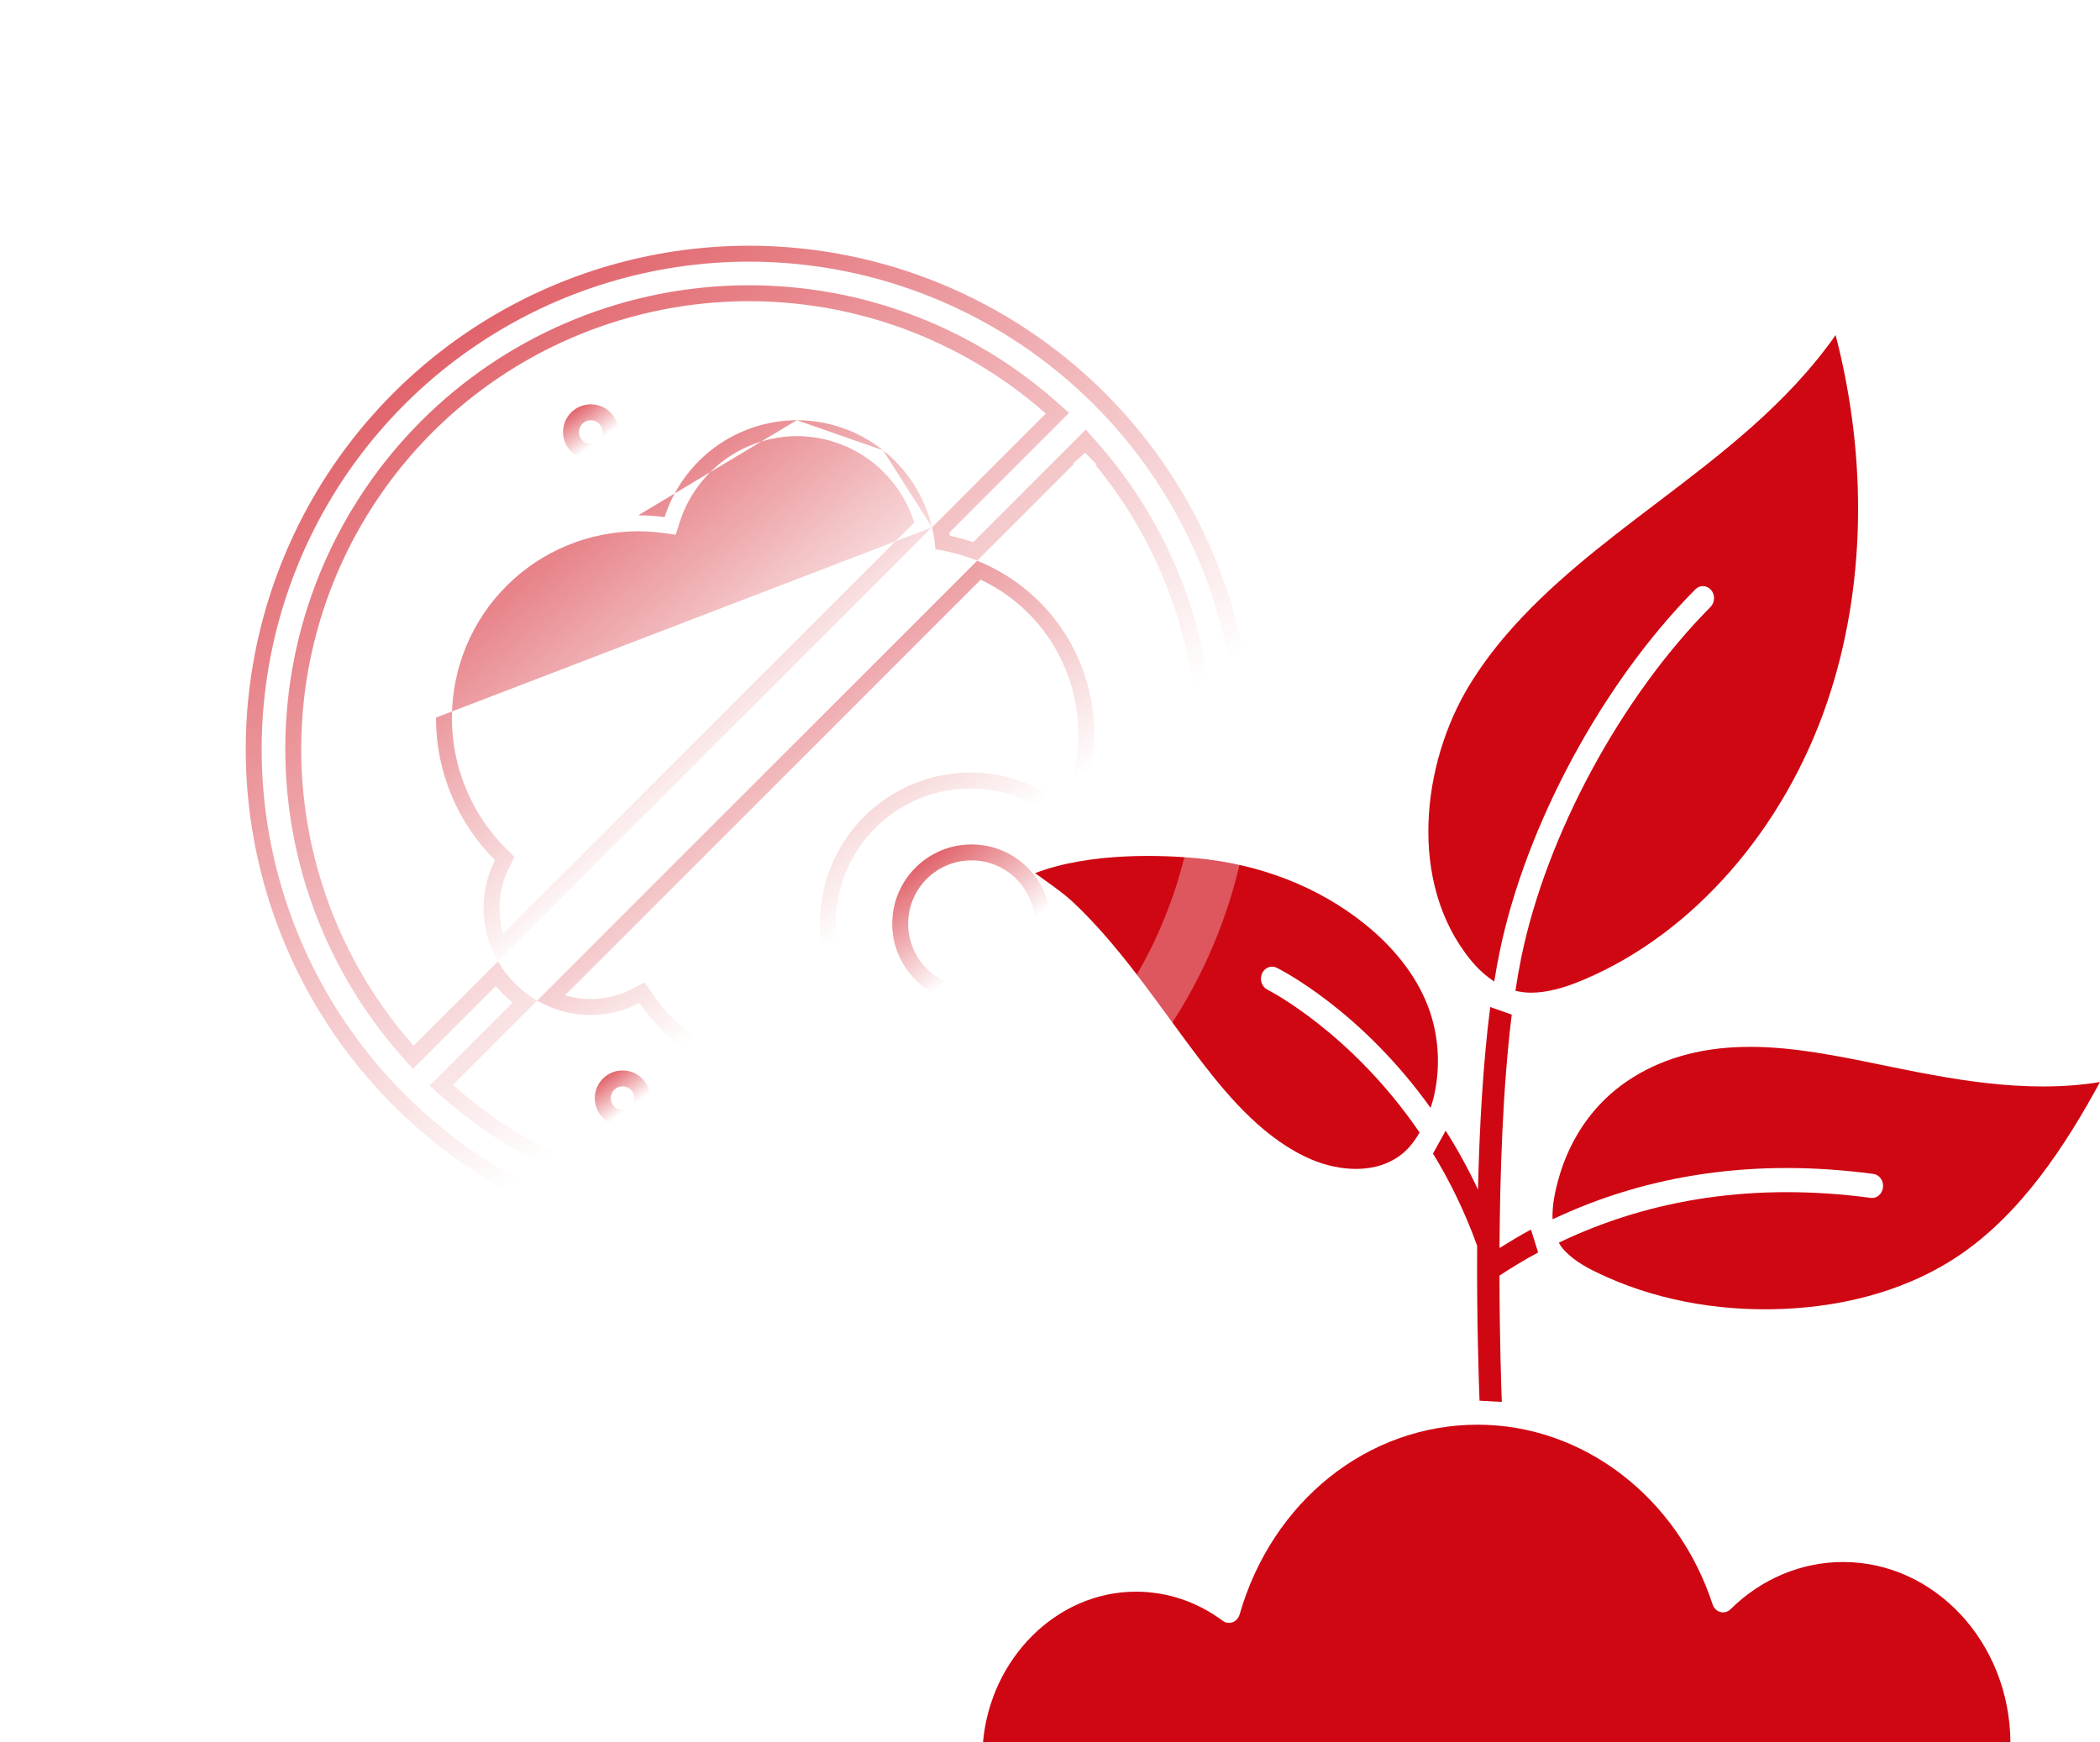 <svg width="94" height="78" viewBox="0 0 94 78" fill="none" xmlns="http://www.w3.org/2000/svg">
<path d="M48.049 40.404C48.721 41.035 49.407 41.783 50.145 42.689C50.913 43.631 51.64 44.628 52.345 45.591C52.824 46.245 53.302 46.9 53.794 47.542C55.086 49.223 56.682 51.057 58.733 51.918C59.935 52.421 61.637 52.606 62.809 51.616C63.116 51.356 63.347 51.034 63.544 50.699C60.476 46.206 56.782 44.328 56.734 44.304C56.484 44.18 56.373 43.861 56.487 43.589C56.601 43.318 56.896 43.199 57.146 43.322C57.349 43.422 60.921 45.236 64.036 49.597C64.08 49.456 64.127 49.313 64.159 49.185C64.476 47.919 64.425 46.548 64.018 45.325C63.541 43.89 62.53 42.522 61.093 41.368C59.017 39.699 56.4 38.678 53.527 38.414C52.13 38.287 48.836 38.124 46.332 39.087C46.486 39.201 46.645 39.314 46.807 39.43C47.225 39.728 47.657 40.036 48.049 40.404Z" fill="#CF0713"/>
<path d="M66.886 43.938C66.959 43.478 67.039 43.035 67.126 42.614C68.299 36.938 71.737 30.566 75.887 26.382C76.088 26.18 76.403 26.191 76.591 26.41C76.778 26.628 76.766 26.97 76.565 27.172C72.551 31.218 69.228 37.372 68.097 42.85C68 43.322 67.912 43.827 67.833 44.353C68.051 44.404 68.276 44.438 68.52 44.438C69.216 44.438 69.956 44.253 70.908 43.849C75.787 41.781 79.857 37.13 81.797 31.408C83.497 26.389 83.621 20.602 82.166 15C80.009 18.076 77.038 20.331 74.157 22.518C71.789 24.315 69.34 26.173 67.385 28.462C66.772 29.179 66.228 29.926 65.767 30.682C63.654 34.154 62.995 39.489 65.825 42.969C66.156 43.378 66.516 43.697 66.886 43.938Z" fill="#CF0713"/>
<path d="M84.175 47.662C82.251 47.267 80.278 46.863 78.333 46.863C77.741 46.863 77.152 46.9 76.567 46.987C74.701 47.263 73.075 48.023 71.865 49.184C70.936 50.077 70.233 51.237 69.832 52.54C69.581 53.356 69.472 54.029 69.495 54.584C73.792 52.551 78.6 51.85 83.854 52.552C84.127 52.588 84.321 52.857 84.287 53.153C84.254 53.449 84.004 53.666 83.733 53.623C78.614 52.942 73.94 53.632 69.777 55.628C69.814 55.691 69.847 55.756 69.892 55.815C70.3 56.345 70.927 56.695 71.486 56.966C73.921 58.147 76.779 58.712 79.749 58.598C82.829 58.48 85.599 57.637 87.755 56.158C90.492 54.283 92.448 51.294 94 48.439C90.639 48.987 87.224 48.288 84.175 47.662Z" fill="#CF0713"/>
<path d="M82.501 69.925C80.632 69.925 78.842 70.676 77.462 72.039C77.339 72.16 77.17 72.209 77.006 72.163C76.845 72.119 76.714 71.991 76.659 71.821C75.08 67.01 70.853 63.778 66.142 63.778C61.231 63.778 56.949 67.192 55.487 72.272C55.439 72.435 55.324 72.565 55.174 72.621C55.026 72.676 54.861 72.653 54.73 72.556C53.585 71.703 52.243 71.253 50.846 71.253C47.304 71.253 44.333 74.232 44 78H89.99C89.965 73.543 86.615 69.925 82.501 69.925Z" fill="#CF0713"/>
<path d="M68.528 55.043C68.05 55.296 67.585 55.582 67.121 55.87C67.14 52.568 67.267 48.662 67.669 45.42L66.705 45.08C66.38 47.608 66.222 50.518 66.157 53.252C65.707 52.296 65.221 51.418 64.71 50.616L64.144 51.642C64.882 52.849 65.562 54.221 66.12 55.77C66.1 59.12 66.193 61.853 66.227 62.703L67.224 62.759C67.202 62.18 67.124 59.967 67.119 57.103C67.685 56.732 68.261 56.383 68.85 56.068L68.528 55.043Z" fill="#CF0713"/>
<g filter="url(#filter0_d_10_4117)">
<path d="M43.487 37.903C45.448 37.903 47.038 36.313 47.038 34.353C47.038 32.392 45.448 30.803 43.487 30.803C41.527 30.803 39.938 32.392 39.938 34.353C39.938 36.313 41.527 37.903 43.487 37.903Z" fill="white" fill-opacity="0.32"/>
<path fill-rule="evenodd" clip-rule="evenodd" d="M43.487 37.19C45.054 37.19 46.325 35.92 46.325 34.353C46.325 32.786 45.054 31.515 43.487 31.515C41.921 31.515 40.65 32.786 40.65 34.353C40.65 35.92 41.921 37.19 43.487 37.19ZM47.038 34.353C47.038 36.313 45.448 37.903 43.487 37.903C41.527 37.903 39.938 36.313 39.938 34.353C39.938 32.392 41.527 30.803 43.487 30.803C45.448 30.803 47.038 32.392 47.038 34.353Z" fill="url(#paint0_linear_10_4117)" fill-opacity="0.8"/>
<path d="M35.668 11.81C34.35 11.817 33.068 12.24 32.005 13.019C30.942 13.799 30.152 14.894 29.75 16.15C29.358 16.097 28.963 16.07 28.568 16.07C26.168 16.073 23.867 17.028 22.17 18.725C20.473 20.422 19.518 22.723 19.516 25.123C19.512 26.308 19.744 27.483 20.198 28.579C20.651 29.675 21.318 30.67 22.158 31.506C21.801 32.212 21.625 32.996 21.648 33.788C21.67 34.579 21.89 35.352 22.288 36.036L41.718 16.606C41.396 15.242 40.624 14.027 39.527 13.157C38.429 12.286 37.069 11.812 35.668 11.81Z" fill="white" fill-opacity="0.32"/>
<path fill-rule="evenodd" clip-rule="evenodd" d="M30.246 16.936L29.655 16.856C29.295 16.808 28.932 16.783 28.568 16.783C26.357 16.786 24.238 17.665 22.674 19.229C21.111 20.792 20.231 22.912 20.228 25.123L20.228 25.125C20.226 26.216 20.439 27.298 20.857 28.306C21.274 29.315 21.887 30.231 22.661 31.001L23.028 31.366L22.794 31.828C22.49 32.428 22.341 33.095 22.36 33.767C22.37 34.116 22.425 34.461 22.523 34.793L40.921 16.394C40.593 15.34 39.954 14.405 39.084 13.715C38.112 12.945 36.909 12.525 35.67 12.523C34.503 12.529 33.367 12.904 32.426 13.594C31.484 14.285 30.785 15.255 30.428 16.367L30.246 16.936ZM35.668 11.81C34.35 11.817 33.068 12.24 32.005 13.019C30.942 13.799 30.152 14.894 29.75 16.15C29.358 16.097 28.963 16.07 28.568 16.07M41.718 16.606L22.288 36.036C22.16 35.817 22.051 35.589 21.961 35.354C21.77 34.855 21.663 34.326 21.648 33.788C21.625 32.996 21.801 32.212 22.158 31.506C21.318 30.67 20.651 29.675 20.198 28.579C19.744 27.483 19.512 26.308 19.516 25.123M41.718 16.606C41.396 15.242 40.624 14.027 39.527 13.157L41.718 16.606ZM39.527 13.157C38.429 12.286 37.069 11.812 35.668 11.81L39.527 13.157Z" fill="url(#paint1_linear_10_4117)" fill-opacity="0.8"/>
<path d="M28.626 37.902C29.234 38.809 30.031 39.575 30.961 40.147C31.891 40.72 32.933 41.086 34.017 41.22C35.101 41.355 36.201 41.255 37.243 40.928C38.285 40.6 39.245 40.053 40.057 39.322C39.358 38.847 38.767 38.231 38.321 37.513C37.876 36.794 37.586 35.991 37.471 35.153C37.356 34.316 37.418 33.464 37.653 32.652C37.888 31.841 38.291 31.087 38.836 30.441C39.381 29.795 40.055 29.271 40.816 28.902C41.576 28.533 42.405 28.328 43.25 28.3C44.094 28.272 44.936 28.422 45.719 28.739C46.502 29.057 47.209 29.536 47.796 30.144C48.416 29.108 48.804 27.949 48.933 26.748C49.062 25.547 48.929 24.333 48.544 23.188C48.158 22.043 47.529 20.996 46.699 20.118C45.87 19.24 44.86 18.552 43.739 18.102L24.047 37.793C24.739 38.195 25.522 38.416 26.322 38.435C27.123 38.454 27.915 38.271 28.626 37.902Z" fill="white" fill-opacity="0.32"/>
<path fill-rule="evenodd" clip-rule="evenodd" d="M28.863 36.977L29.218 37.505C29.769 38.327 30.491 39.021 31.334 39.54C32.178 40.059 33.123 40.391 34.105 40.513C35.088 40.635 36.085 40.544 37.03 40.248C37.701 40.037 38.335 39.725 38.91 39.324C38.448 38.904 38.046 38.421 37.715 37.888C37.217 37.085 36.894 36.187 36.765 35.25C36.636 34.314 36.706 33.362 36.968 32.454C37.231 31.546 37.682 30.704 38.291 29.982C38.9 29.259 39.654 28.673 40.504 28.261C41.355 27.848 42.282 27.619 43.226 27.587C44.171 27.556 45.111 27.724 45.987 28.079C46.562 28.312 47.102 28.624 47.59 29.003C47.923 28.266 48.138 27.48 48.224 26.672C48.342 25.573 48.221 24.462 47.868 23.416C47.516 22.369 46.94 21.411 46.181 20.608C45.529 19.917 44.755 19.356 43.899 18.95L25.29 37.558C25.63 37.658 25.982 37.714 26.339 37.722C27.02 37.739 27.693 37.583 28.298 37.27L28.863 36.977ZM24.729 38.12C24.494 38.029 24.266 37.92 24.047 37.793L43.739 18.102C44.86 18.552 45.87 19.24 46.699 20.118C47.529 20.996 48.158 22.043 48.544 23.188C48.929 24.333 49.062 25.547 48.933 26.748C48.831 27.702 48.565 28.629 48.149 29.489C48.041 29.712 47.923 29.931 47.796 30.144C47.627 29.969 47.447 29.804 47.259 29.651C46.795 29.273 46.276 28.965 45.719 28.739C44.936 28.422 44.094 28.272 43.25 28.3C42.405 28.328 41.576 28.533 40.816 28.902C40.055 29.271 39.381 29.795 38.836 30.441C38.291 31.087 37.888 31.841 37.653 32.652C37.418 33.464 37.356 34.316 37.471 35.153C37.586 35.991 37.876 36.794 38.321 37.513C38.639 38.024 39.03 38.485 39.482 38.879C39.664 39.038 39.856 39.186 40.057 39.322C39.873 39.488 39.681 39.644 39.483 39.79C38.806 40.29 38.049 40.675 37.243 40.928C36.201 41.255 35.101 41.355 34.017 41.22C32.933 41.086 31.891 40.72 30.961 40.147C30.031 39.575 29.234 38.809 28.626 37.902C27.915 38.271 27.123 38.454 26.322 38.435C25.775 38.422 25.236 38.315 24.729 38.12Z" fill="url(#paint2_linear_10_4117)" fill-opacity="0.8"/>
<path d="M33.543 4C29.084 4 24.726 5.322 21.019 7.799C17.311 10.276 14.422 13.797 12.716 17.916C11.01 22.035 10.563 26.568 11.433 30.941C12.303 35.313 14.45 39.33 17.603 42.483C20.755 45.635 24.772 47.782 29.145 48.652C33.518 49.522 38.05 49.076 42.169 47.369C46.288 45.663 49.809 42.774 52.286 39.067C54.763 35.36 56.085 31.001 56.085 26.543C56.079 20.566 53.701 14.836 49.475 10.61C45.249 6.384 39.519 4.007 33.543 4ZM33.543 46.6C28.652 46.605 23.931 44.815 20.272 41.57L24.049 37.793C23.32 37.371 22.714 36.765 22.292 36.036L18.515 39.813C15.133 35.99 13.336 31.02 13.493 25.918C13.649 20.815 15.745 15.965 19.355 12.355C22.965 8.745 27.815 6.649 32.918 6.493C38.02 6.336 42.99 8.133 46.813 11.515L41.722 16.606C41.798 16.929 41.847 17.258 41.87 17.589C42.512 17.686 43.141 17.857 43.743 18.099L48.571 13.271C51.13 16.164 52.798 19.734 53.376 23.552C53.954 27.37 53.417 31.273 51.83 34.793C50.242 38.314 47.672 41.3 44.428 43.395C41.184 45.489 37.404 46.602 33.543 46.6Z" fill="white" fill-opacity="0.32"/>
<path fill-rule="evenodd" clip-rule="evenodd" d="M19.233 41.601L22.944 37.89C22.671 37.665 22.42 37.414 22.195 37.141L18.483 40.853L17.981 40.286C14.478 36.326 12.618 31.18 12.78 25.896C12.942 20.612 15.113 15.589 18.851 11.851C22.589 8.113 27.612 5.942 32.896 5.78C38.18 5.618 43.326 7.478 47.286 10.981L47.853 11.483L42.496 16.84C42.505 16.887 42.513 16.935 42.52 16.983C42.873 17.058 43.221 17.155 43.563 17.272L48.603 12.231L49.105 12.799C51.754 15.794 53.482 19.491 54.081 23.445C54.679 27.399 54.123 31.441 52.48 35.086C50.836 38.732 48.174 41.825 44.815 43.994C41.456 46.163 37.541 47.315 33.543 47.313C28.478 47.317 23.588 45.464 19.799 42.103L19.233 41.601ZM20.815 42.035C24.392 44.985 28.891 46.604 33.543 46.6C37.404 46.602 41.184 45.489 44.428 43.395C47.672 41.3 50.242 38.314 51.83 34.793C53.417 31.273 53.954 27.37 53.376 23.552C52.834 19.97 51.332 16.606 49.035 13.815L49.075 13.775L48.571 13.271L48.037 13.743C48.047 13.754 48.057 13.765 48.066 13.776L43.743 18.099C43.141 17.857 42.512 17.686 41.87 17.589C41.847 17.258 41.798 16.929 41.722 16.606L46.813 11.515C46.635 11.357 46.453 11.202 46.269 11.051C42.525 7.969 37.781 6.344 32.918 6.493C27.815 6.649 22.965 8.745 19.355 12.355C15.745 15.965 13.649 20.815 13.493 25.918C13.344 30.781 14.969 35.525 18.051 39.269C18.202 39.453 18.357 39.635 18.515 39.813L22.292 36.036C22.414 36.246 22.551 36.446 22.701 36.635C22.923 36.911 23.174 37.162 23.45 37.384C23.638 37.535 23.838 37.672 24.049 37.793L20.272 41.57C20.451 41.728 20.632 41.883 20.815 42.035ZM33.542 4.713C29.225 4.713 25.004 5.993 21.415 8.392C17.825 10.79 15.027 14.2 13.374 18.189C11.722 22.178 11.29 26.567 12.132 30.802C12.975 35.036 15.054 38.926 18.107 41.979C21.16 45.032 25.049 47.111 29.284 47.953C33.518 48.795 37.908 48.363 41.897 46.711C45.886 45.059 49.295 42.261 51.694 38.671C54.092 35.081 55.372 30.861 55.373 26.544C55.366 20.756 53.064 15.207 48.971 11.114C44.879 7.022 39.33 4.719 33.542 4.713ZM56.085 26.543C56.085 31.001 54.763 35.36 52.286 39.067C49.809 42.774 46.288 45.663 42.169 47.369C38.05 49.076 33.518 49.522 29.145 48.652C24.772 47.782 20.755 45.635 17.603 42.483C14.45 39.33 12.303 35.313 11.433 30.941C10.563 26.568 11.01 22.035 12.716 17.916C14.422 13.797 17.311 10.276 21.019 7.799C24.726 5.322 29.084 4 33.543 4C39.519 4.007 45.249 6.384 49.475 10.61C53.701 14.836 56.079 20.566 56.085 26.543Z" fill="url(#paint3_linear_10_4117)" fill-opacity="0.8"/>
<path d="M27.867 43.405C28.554 43.405 29.11 42.849 29.11 42.163C29.11 41.477 28.554 40.92 27.867 40.92C27.181 40.92 26.625 41.477 26.625 42.163C26.625 42.849 27.181 43.405 27.867 43.405Z" fill="white" fill-opacity="0.32"/>
<path fill-rule="evenodd" clip-rule="evenodd" d="M27.867 42.693C28.16 42.693 28.397 42.456 28.397 42.163C28.397 41.87 28.16 41.633 27.867 41.633C27.575 41.633 27.338 41.87 27.338 42.163C27.338 42.456 27.575 42.693 27.867 42.693ZM29.11 42.163C29.11 42.849 28.554 43.405 27.867 43.405C27.181 43.405 26.625 42.849 26.625 42.163C26.625 41.477 27.181 40.92 27.867 40.92C28.554 40.92 29.11 41.477 29.11 42.163Z" fill="url(#paint4_linear_10_4117)" fill-opacity="0.8"/>
<path d="M26.446 13.585C27.132 13.585 27.688 13.029 27.688 12.343C27.688 11.656 27.132 11.1 26.446 11.1C25.759 11.1 25.203 11.656 25.203 12.343C25.203 13.029 25.759 13.585 26.446 13.585Z" fill="white" fill-opacity="0.32"/>
<path fill-rule="evenodd" clip-rule="evenodd" d="M26.446 12.872C26.738 12.872 26.975 12.635 26.975 12.343C26.975 12.05 26.738 11.813 26.446 11.813C26.153 11.813 25.916 12.05 25.916 12.343C25.916 12.635 26.153 12.872 26.446 12.872ZM27.688 12.343C27.688 13.029 27.132 13.585 26.446 13.585C25.759 13.585 25.203 13.029 25.203 12.343C25.203 11.656 25.759 11.1 26.446 11.1C27.132 11.1 27.688 11.656 27.688 12.343Z" fill="url(#paint5_linear_10_4117)" fill-opacity="0.8"/>
</g>
<defs>
<filter id="filter0_d_10_4117" x="0.8" y="0.8" width="65.486" height="65.485" filterUnits="userSpaceOnUse" color-interpolation-filters="sRGB">
<feFlood flood-opacity="0" result="BackgroundImageFix"/>
<feColorMatrix in="SourceAlpha" type="matrix" values="0 0 0 0 0 0 0 0 0 0 0 0 0 0 0 0 0 0 127 0" result="hardAlpha"/>
<feOffset dy="7"/>
<feGaussianBlur stdDeviation="5.1"/>
<feComposite in2="hardAlpha" operator="out"/>
<feColorMatrix type="matrix" values="0 0 0 0 0.714 0 0 0 0 0.719 0 0 0 0 0.742 0 0 0 1 0"/>
<feBlend mode="normal" in2="BackgroundImageFix" result="effect1_dropShadow_10_4117"/>
<feBlend mode="normal" in="SourceGraphic" in2="effect1_dropShadow_10_4117" result="shape"/>
</filter>
<linearGradient id="paint0_linear_10_4117" x1="39.783" y1="30.935" x2="45.539" y2="38.842" gradientUnits="userSpaceOnUse">
<stop stop-color="#CF0713"/>
<stop offset="0.659" stop-color="#CF0713" stop-opacity="0"/>
</linearGradient>
<linearGradient id="paint1_linear_10_4117" x1="19.032" y1="12.263" x2="39.135" y2="37.569" gradientUnits="userSpaceOnUse">
<stop stop-color="#CF0713"/>
<stop offset="0.659" stop-color="#CF0713" stop-opacity="0"/>
</linearGradient>
<linearGradient id="paint2_linear_10_4117" x1="23.504" y1="18.535" x2="41.831" y2="45.62" gradientUnits="userSpaceOnUse">
<stop stop-color="#CF0713"/>
<stop offset="0.659" stop-color="#CF0713" stop-opacity="0"/>
</linearGradient>
<linearGradient id="paint3_linear_10_4117" x1="10.018" y1="4.842" x2="46.569" y2="55.048" gradientUnits="userSpaceOnUse">
<stop stop-color="#CF0713"/>
<stop offset="0.659" stop-color="#CF0713" stop-opacity="0"/>
</linearGradient>
<linearGradient id="paint4_linear_10_4117" x1="26.571" y1="40.967" x2="28.585" y2="43.734" gradientUnits="userSpaceOnUse">
<stop stop-color="#CF0713"/>
<stop offset="0.659" stop-color="#CF0713" stop-opacity="0"/>
</linearGradient>
<linearGradient id="paint5_linear_10_4117" x1="25.149" y1="11.146" x2="27.164" y2="13.914" gradientUnits="userSpaceOnUse">
<stop stop-color="#CF0713"/>
<stop offset="0.659" stop-color="#CF0713" stop-opacity="0"/>
</linearGradient>
</defs>
</svg>
